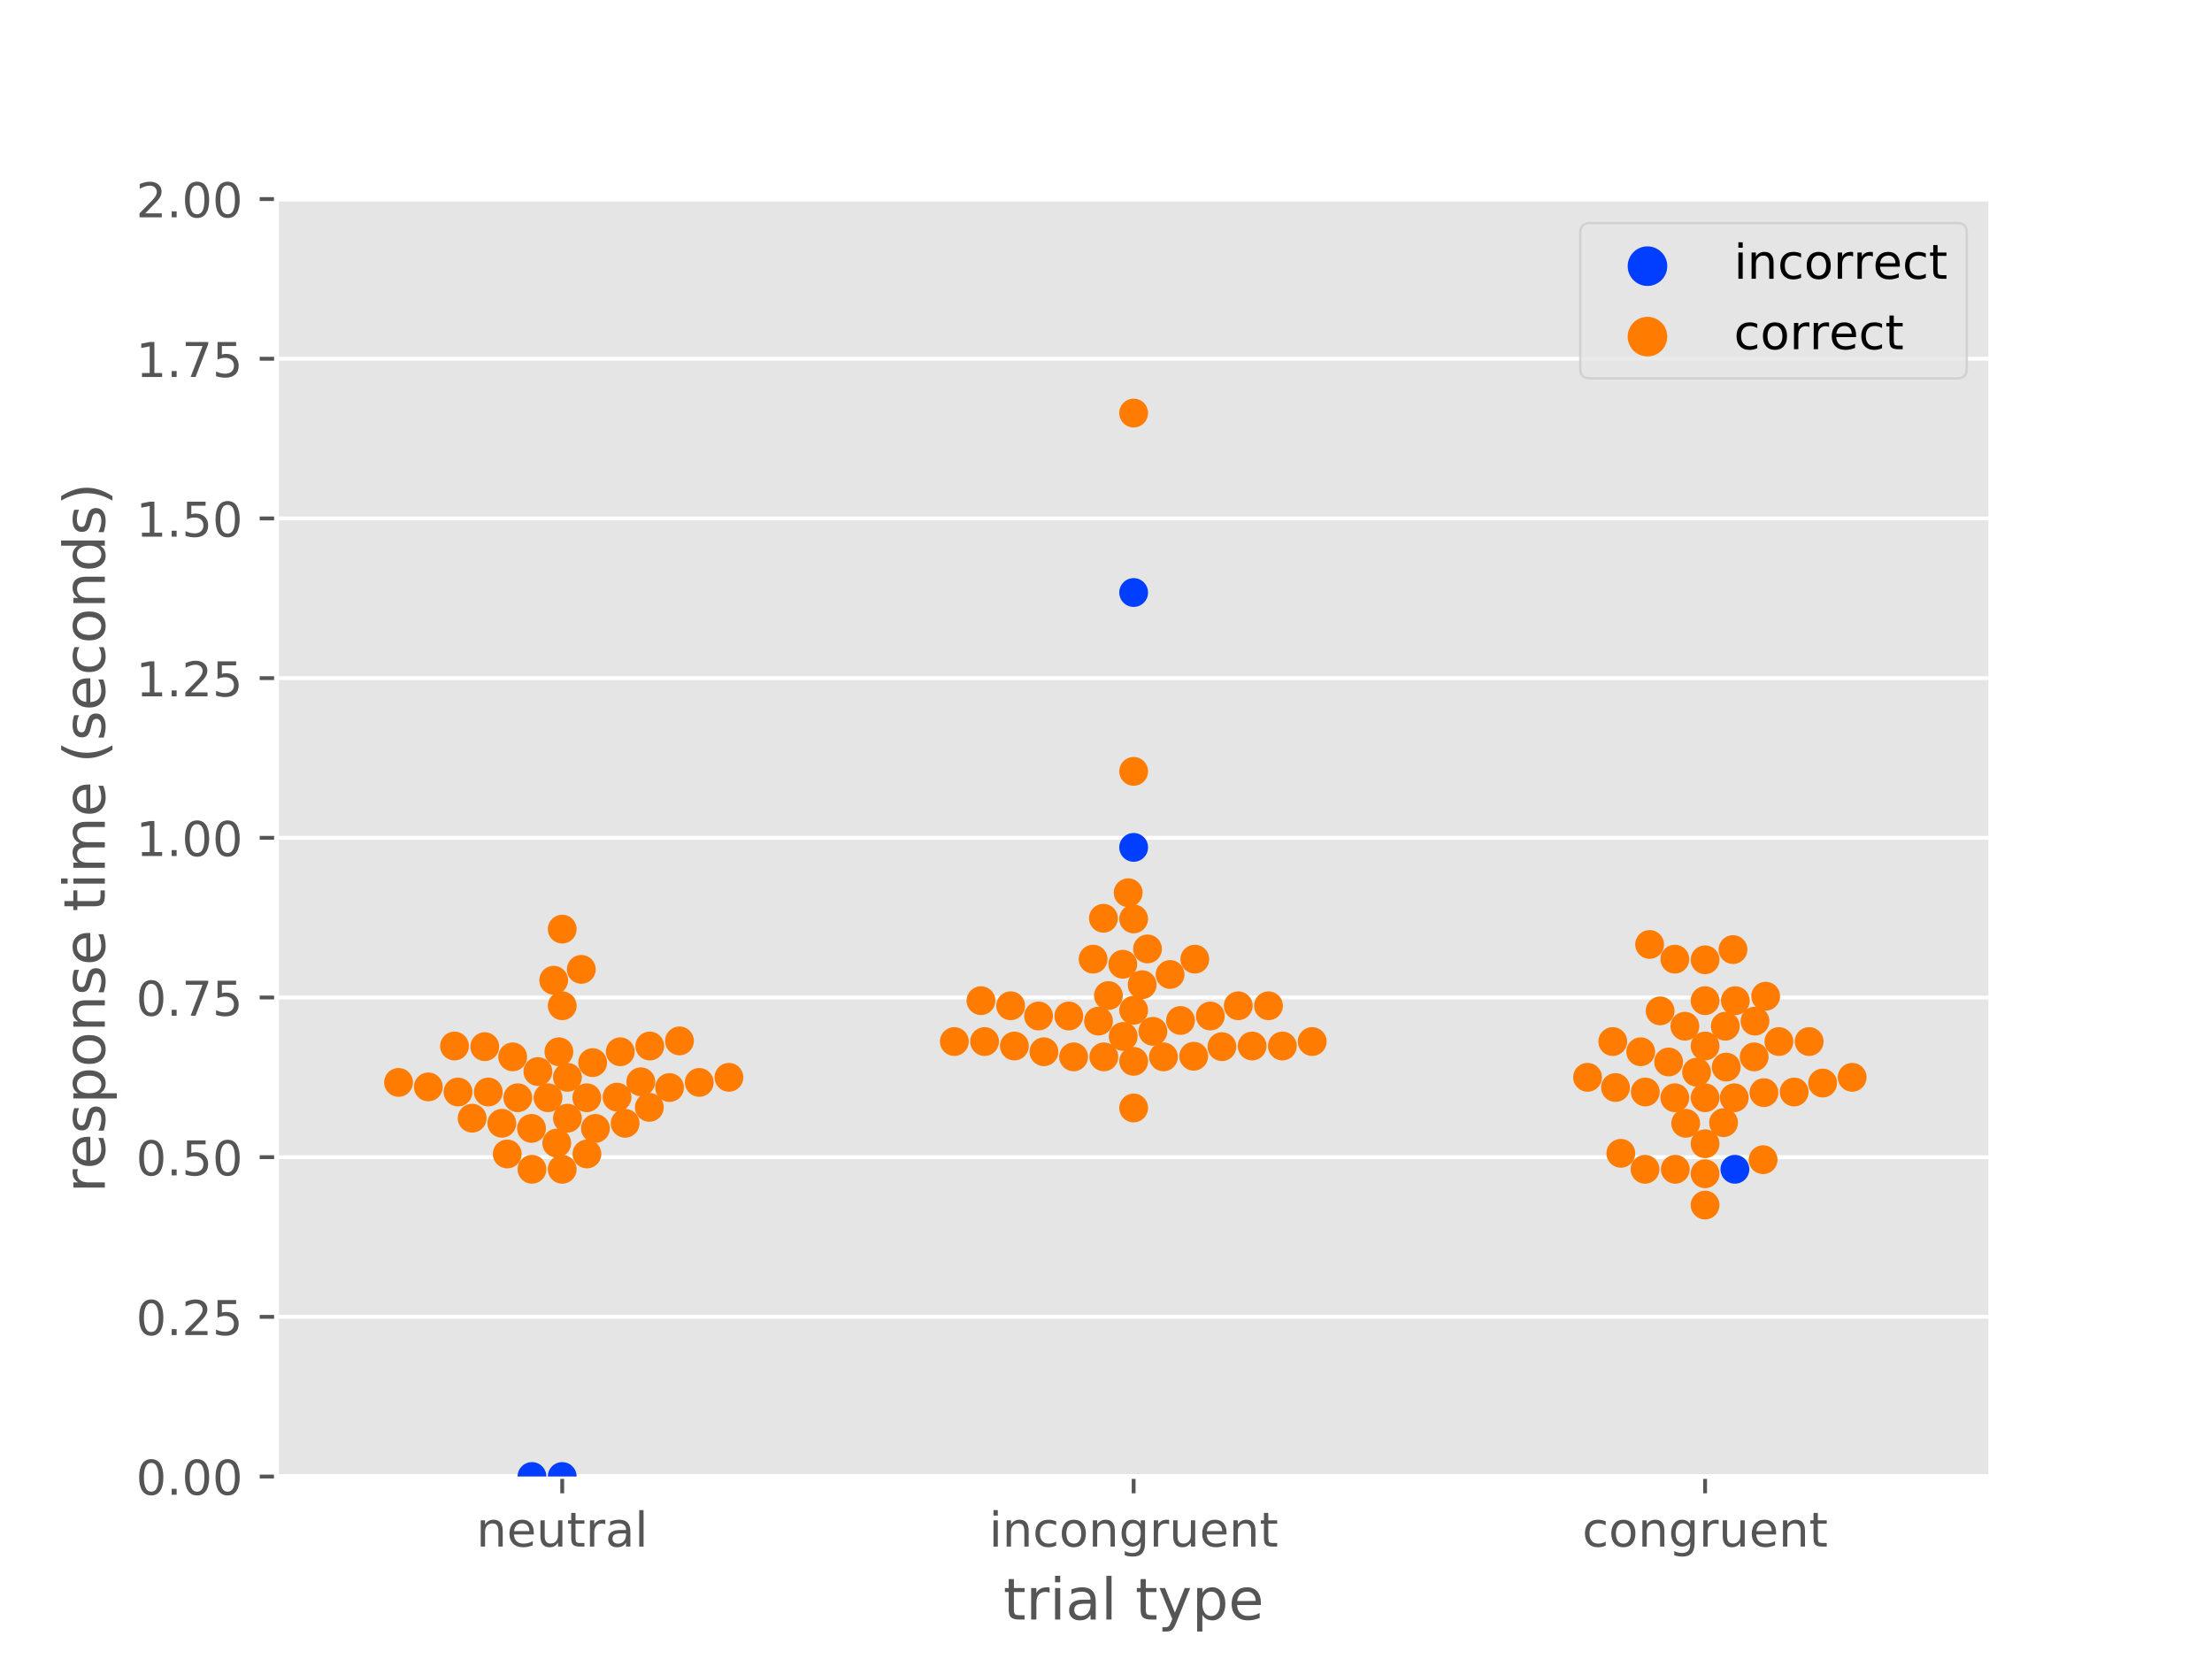 <?xml version="1.0" encoding="utf-8" standalone="no"?>
<!DOCTYPE svg PUBLIC "-//W3C//DTD SVG 1.1//EN"
  "http://www.w3.org/Graphics/SVG/1.1/DTD/svg11.dtd">
<!-- Created with matplotlib (https://matplotlib.org/) -->
<svg height="345.6pt" version="1.1" viewBox="0 0 460.8 345.6" width="460.8pt" xmlns="http://www.w3.org/2000/svg" xmlns:xlink="http://www.w3.org/1999/xlink">
 <defs>
  <style type="text/css">
*{stroke-linecap:butt;stroke-linejoin:round;}
  </style>
 </defs>
 <g id="figure_1">
  <g id="patch_1">
   <path d="M 0 345.6 
L 460.8 345.6 
L 460.8 0 
L 0 0 
z
" style="fill:#ffffff;"/>
  </g>
  <g id="axes_1">
   <g id="patch_2">
    <path d="M 57.6 307.584 
L 414.72 307.584 
L 414.72 41.472 
L 57.6 41.472 
z
" style="fill:#e5e5e5;"/>
   </g>
   <g id="matplotlib.axis_1">
    <g id="xtick_1">
     <g id="line2d_1">
      <defs>
       <path d="M 0 0 
L 0 3.5 
" id="m0f5e6d850d" style="stroke:#555555;stroke-width:0.8;"/>
      </defs>
      <g>
       <use style="fill:#555555;stroke:#555555;stroke-width:0.8;" x="117.12" xlink:href="#m0f5e6d850d" y="307.584"/>
      </g>
     </g>
     <g id="text_1">
      <!-- neutral -->
      <defs>
       <path d="M 54.891 33.016 
L 54.891 0 
L 45.906 0 
L 45.906 32.719 
Q 45.906 40.484 42.875 44.328 
Q 39.844 48.188 33.797 48.188 
Q 26.516 48.188 22.312 43.547 
Q 18.109 38.922 18.109 30.906 
L 18.109 0 
L 9.078 0 
L 9.078 54.688 
L 18.109 54.688 
L 18.109 46.188 
Q 21.344 51.125 25.703 53.562 
Q 30.078 56 35.797 56 
Q 45.219 56 50.047 50.172 
Q 54.891 44.344 54.891 33.016 
z
" id="DejaVuSans-110"/>
       <path d="M 56.203 29.594 
L 56.203 25.203 
L 14.891 25.203 
Q 15.484 15.922 20.484 11.062 
Q 25.484 6.203 34.422 6.203 
Q 39.594 6.203 44.453 7.469 
Q 49.312 8.734 54.109 11.281 
L 54.109 2.781 
Q 49.266 0.734 44.188 -0.344 
Q 39.109 -1.422 33.891 -1.422 
Q 20.797 -1.422 13.156 6.188 
Q 5.516 13.812 5.516 26.812 
Q 5.516 40.234 12.766 48.109 
Q 20.016 56 32.328 56 
Q 43.359 56 49.781 48.891 
Q 56.203 41.797 56.203 29.594 
z
M 47.219 32.234 
Q 47.125 39.594 43.094 43.984 
Q 39.062 48.391 32.422 48.391 
Q 24.906 48.391 20.391 44.141 
Q 15.875 39.891 15.188 32.172 
z
" id="DejaVuSans-101"/>
       <path d="M 8.5 21.578 
L 8.5 54.688 
L 17.484 54.688 
L 17.484 21.922 
Q 17.484 14.156 20.5 10.266 
Q 23.531 6.391 29.594 6.391 
Q 36.859 6.391 41.078 11.031 
Q 45.312 15.672 45.312 23.688 
L 45.312 54.688 
L 54.297 54.688 
L 54.297 0 
L 45.312 0 
L 45.312 8.406 
Q 42.047 3.422 37.719 1 
Q 33.406 -1.422 27.688 -1.422 
Q 18.266 -1.422 13.375 4.438 
Q 8.5 10.297 8.5 21.578 
z
M 31.109 56 
z
" id="DejaVuSans-117"/>
       <path d="M 18.312 70.219 
L 18.312 54.688 
L 36.812 54.688 
L 36.812 47.703 
L 18.312 47.703 
L 18.312 18.016 
Q 18.312 11.328 20.141 9.422 
Q 21.969 7.516 27.594 7.516 
L 36.812 7.516 
L 36.812 0 
L 27.594 0 
Q 17.188 0 13.234 3.875 
Q 9.281 7.766 9.281 18.016 
L 9.281 47.703 
L 2.688 47.703 
L 2.688 54.688 
L 9.281 54.688 
L 9.281 70.219 
z
" id="DejaVuSans-116"/>
       <path d="M 41.109 46.297 
Q 39.594 47.172 37.812 47.578 
Q 36.031 48 33.891 48 
Q 26.266 48 22.188 43.047 
Q 18.109 38.094 18.109 28.812 
L 18.109 0 
L 9.078 0 
L 9.078 54.688 
L 18.109 54.688 
L 18.109 46.188 
Q 20.953 51.172 25.484 53.578 
Q 30.031 56 36.531 56 
Q 37.453 56 38.578 55.875 
Q 39.703 55.766 41.062 55.516 
z
" id="DejaVuSans-114"/>
       <path d="M 34.281 27.484 
Q 23.391 27.484 19.188 25 
Q 14.984 22.516 14.984 16.5 
Q 14.984 11.719 18.141 8.906 
Q 21.297 6.109 26.703 6.109 
Q 34.188 6.109 38.703 11.406 
Q 43.219 16.703 43.219 25.484 
L 43.219 27.484 
z
M 52.203 31.203 
L 52.203 0 
L 43.219 0 
L 43.219 8.297 
Q 40.141 3.328 35.547 0.953 
Q 30.953 -1.422 24.312 -1.422 
Q 15.922 -1.422 10.953 3.297 
Q 6 8.016 6 15.922 
Q 6 25.141 12.172 29.828 
Q 18.359 34.516 30.609 34.516 
L 43.219 34.516 
L 43.219 35.406 
Q 43.219 41.609 39.141 45 
Q 35.062 48.391 27.688 48.391 
Q 23 48.391 18.547 47.266 
Q 14.109 46.141 10.016 43.891 
L 10.016 52.203 
Q 14.938 54.109 19.578 55.047 
Q 24.219 56 28.609 56 
Q 40.484 56 46.344 49.844 
Q 52.203 43.703 52.203 31.203 
z
" id="DejaVuSans-97"/>
       <path d="M 9.422 75.984 
L 18.406 75.984 
L 18.406 0 
L 9.422 0 
z
" id="DejaVuSans-108"/>
      </defs>
      <g style="fill:#555555;" transform="translate(99.237 322.182)scale(0.1 -0.1)">
       <use xlink:href="#DejaVuSans-110"/>
       <use x="63.379" xlink:href="#DejaVuSans-101"/>
       <use x="124.902" xlink:href="#DejaVuSans-117"/>
       <use x="188.281" xlink:href="#DejaVuSans-116"/>
       <use x="227.49" xlink:href="#DejaVuSans-114"/>
       <use x="268.604" xlink:href="#DejaVuSans-97"/>
       <use x="329.883" xlink:href="#DejaVuSans-108"/>
      </g>
     </g>
    </g>
    <g id="xtick_2">
     <g id="line2d_2">
      <g>
       <use style="fill:#555555;stroke:#555555;stroke-width:0.8;" x="236.16" xlink:href="#m0f5e6d850d" y="307.584"/>
      </g>
     </g>
     <g id="text_2">
      <!-- incongruent -->
      <defs>
       <path d="M 9.422 54.688 
L 18.406 54.688 
L 18.406 0 
L 9.422 0 
z
M 9.422 75.984 
L 18.406 75.984 
L 18.406 64.594 
L 9.422 64.594 
z
" id="DejaVuSans-105"/>
       <path d="M 48.781 52.594 
L 48.781 44.188 
Q 44.969 46.297 41.141 47.344 
Q 37.312 48.391 33.406 48.391 
Q 24.656 48.391 19.812 42.844 
Q 14.984 37.312 14.984 27.297 
Q 14.984 17.281 19.812 11.734 
Q 24.656 6.203 33.406 6.203 
Q 37.312 6.203 41.141 7.25 
Q 44.969 8.297 48.781 10.406 
L 48.781 2.094 
Q 45.016 0.344 40.984 -0.531 
Q 36.969 -1.422 32.422 -1.422 
Q 20.062 -1.422 12.781 6.344 
Q 5.516 14.109 5.516 27.297 
Q 5.516 40.672 12.859 48.328 
Q 20.219 56 33.016 56 
Q 37.156 56 41.109 55.141 
Q 45.062 54.297 48.781 52.594 
z
" id="DejaVuSans-99"/>
       <path d="M 30.609 48.391 
Q 23.391 48.391 19.188 42.75 
Q 14.984 37.109 14.984 27.297 
Q 14.984 17.484 19.156 11.844 
Q 23.344 6.203 30.609 6.203 
Q 37.797 6.203 41.984 11.859 
Q 46.188 17.531 46.188 27.297 
Q 46.188 37.016 41.984 42.703 
Q 37.797 48.391 30.609 48.391 
z
M 30.609 56 
Q 42.328 56 49.016 48.375 
Q 55.719 40.766 55.719 27.297 
Q 55.719 13.875 49.016 6.219 
Q 42.328 -1.422 30.609 -1.422 
Q 18.844 -1.422 12.172 6.219 
Q 5.516 13.875 5.516 27.297 
Q 5.516 40.766 12.172 48.375 
Q 18.844 56 30.609 56 
z
" id="DejaVuSans-111"/>
       <path d="M 45.406 27.984 
Q 45.406 37.75 41.375 43.109 
Q 37.359 48.484 30.078 48.484 
Q 22.859 48.484 18.828 43.109 
Q 14.797 37.75 14.797 27.984 
Q 14.797 18.266 18.828 12.891 
Q 22.859 7.516 30.078 7.516 
Q 37.359 7.516 41.375 12.891 
Q 45.406 18.266 45.406 27.984 
z
M 54.391 6.781 
Q 54.391 -7.172 48.188 -13.984 
Q 42 -20.797 29.203 -20.797 
Q 24.469 -20.797 20.266 -20.094 
Q 16.062 -19.391 12.109 -17.922 
L 12.109 -9.188 
Q 16.062 -11.328 19.922 -12.344 
Q 23.781 -13.375 27.781 -13.375 
Q 36.625 -13.375 41.016 -8.766 
Q 45.406 -4.156 45.406 5.172 
L 45.406 9.625 
Q 42.625 4.781 38.281 2.391 
Q 33.938 0 27.875 0 
Q 17.828 0 11.672 7.656 
Q 5.516 15.328 5.516 27.984 
Q 5.516 40.672 11.672 48.328 
Q 17.828 56 27.875 56 
Q 33.938 56 38.281 53.609 
Q 42.625 51.219 45.406 46.391 
L 45.406 54.688 
L 54.391 54.688 
z
" id="DejaVuSans-103"/>
      </defs>
      <g style="fill:#555555;" transform="translate(206.021 322.182)scale(0.1 -0.1)">
       <use xlink:href="#DejaVuSans-105"/>
       <use x="27.783" xlink:href="#DejaVuSans-110"/>
       <use x="91.162" xlink:href="#DejaVuSans-99"/>
       <use x="146.143" xlink:href="#DejaVuSans-111"/>
       <use x="207.324" xlink:href="#DejaVuSans-110"/>
       <use x="270.703" xlink:href="#DejaVuSans-103"/>
       <use x="334.18" xlink:href="#DejaVuSans-114"/>
       <use x="375.293" xlink:href="#DejaVuSans-117"/>
       <use x="438.672" xlink:href="#DejaVuSans-101"/>
       <use x="500.195" xlink:href="#DejaVuSans-110"/>
       <use x="563.574" xlink:href="#DejaVuSans-116"/>
      </g>
     </g>
    </g>
    <g id="xtick_3">
     <g id="line2d_3">
      <g>
       <use style="fill:#555555;stroke:#555555;stroke-width:0.8;" x="355.2" xlink:href="#m0f5e6d850d" y="307.584"/>
      </g>
     </g>
     <g id="text_3">
      <!-- congruent -->
      <g style="fill:#555555;" transform="translate(329.619 322.182)scale(0.1 -0.1)">
       <use xlink:href="#DejaVuSans-99"/>
       <use x="54.98" xlink:href="#DejaVuSans-111"/>
       <use x="116.162" xlink:href="#DejaVuSans-110"/>
       <use x="179.541" xlink:href="#DejaVuSans-103"/>
       <use x="243.018" xlink:href="#DejaVuSans-114"/>
       <use x="284.131" xlink:href="#DejaVuSans-117"/>
       <use x="347.51" xlink:href="#DejaVuSans-101"/>
       <use x="409.033" xlink:href="#DejaVuSans-110"/>
       <use x="472.412" xlink:href="#DejaVuSans-116"/>
      </g>
     </g>
    </g>
    <g id="text_4">
     <!-- trial type -->
     <defs>
      <path id="DejaVuSans-32"/>
      <path d="M 32.172 -5.078 
Q 28.375 -14.844 24.75 -17.812 
Q 21.141 -20.797 15.094 -20.797 
L 7.906 -20.797 
L 7.906 -13.281 
L 13.188 -13.281 
Q 16.891 -13.281 18.938 -11.516 
Q 21 -9.766 23.484 -3.219 
L 25.094 0.875 
L 2.984 54.688 
L 12.5 54.688 
L 29.594 11.922 
L 46.688 54.688 
L 56.203 54.688 
z
" id="DejaVuSans-121"/>
      <path d="M 18.109 8.203 
L 18.109 -20.797 
L 9.078 -20.797 
L 9.078 54.688 
L 18.109 54.688 
L 18.109 46.391 
Q 20.953 51.266 25.266 53.625 
Q 29.594 56 35.594 56 
Q 45.562 56 51.781 48.094 
Q 58.016 40.188 58.016 27.297 
Q 58.016 14.406 51.781 6.484 
Q 45.562 -1.422 35.594 -1.422 
Q 29.594 -1.422 25.266 0.953 
Q 20.953 3.328 18.109 8.203 
z
M 48.688 27.297 
Q 48.688 37.203 44.609 42.844 
Q 40.531 48.484 33.406 48.484 
Q 26.266 48.484 22.188 42.844 
Q 18.109 37.203 18.109 27.297 
Q 18.109 17.391 22.188 11.75 
Q 26.266 6.109 33.406 6.109 
Q 40.531 6.109 44.609 11.75 
Q 48.688 17.391 48.688 27.297 
z
" id="DejaVuSans-112"/>
     </defs>
     <g style="fill:#555555;" transform="translate(209.019 337.38)scale(0.12 -0.12)">
      <use xlink:href="#DejaVuSans-116"/>
      <use x="39.209" xlink:href="#DejaVuSans-114"/>
      <use x="80.322" xlink:href="#DejaVuSans-105"/>
      <use x="108.105" xlink:href="#DejaVuSans-97"/>
      <use x="169.385" xlink:href="#DejaVuSans-108"/>
      <use x="197.168" xlink:href="#DejaVuSans-32"/>
      <use x="228.955" xlink:href="#DejaVuSans-116"/>
      <use x="268.164" xlink:href="#DejaVuSans-121"/>
      <use x="327.344" xlink:href="#DejaVuSans-112"/>
      <use x="390.82" xlink:href="#DejaVuSans-101"/>
     </g>
    </g>
   </g>
   <g id="matplotlib.axis_2">
    <g id="ytick_1">
     <g id="line2d_4">
      <path clip-path="url(#p170492f1b0)" d="M 57.6 307.584 
L 414.72 307.584 
" style="fill:none;stroke:#ffffff;stroke-linecap:square;stroke-width:0.8;"/>
     </g>
     <g id="line2d_5">
      <defs>
       <path d="M 0 0 
L -3.5 0 
" id="mcc597f3fe5" style="stroke:#555555;stroke-width:0.8;"/>
      </defs>
      <g>
       <use style="fill:#555555;stroke:#555555;stroke-width:0.8;" x="57.6" xlink:href="#mcc597f3fe5" y="307.584"/>
      </g>
     </g>
     <g id="text_5">
      <!-- 0.00 -->
      <defs>
       <path d="M 31.781 66.406 
Q 24.172 66.406 20.328 58.906 
Q 16.5 51.422 16.5 36.375 
Q 16.5 21.391 20.328 13.891 
Q 24.172 6.391 31.781 6.391 
Q 39.453 6.391 43.281 13.891 
Q 47.125 21.391 47.125 36.375 
Q 47.125 51.422 43.281 58.906 
Q 39.453 66.406 31.781 66.406 
z
M 31.781 74.219 
Q 44.047 74.219 50.516 64.516 
Q 56.984 54.828 56.984 36.375 
Q 56.984 17.969 50.516 8.266 
Q 44.047 -1.422 31.781 -1.422 
Q 19.531 -1.422 13.062 8.266 
Q 6.594 17.969 6.594 36.375 
Q 6.594 54.828 13.062 64.516 
Q 19.531 74.219 31.781 74.219 
z
" id="DejaVuSans-48"/>
       <path d="M 10.688 12.406 
L 21 12.406 
L 21 0 
L 10.688 0 
z
" id="DejaVuSans-46"/>
      </defs>
      <g style="fill:#555555;" transform="translate(28.334 311.383)scale(0.1 -0.1)">
       <use xlink:href="#DejaVuSans-48"/>
       <use x="63.623" xlink:href="#DejaVuSans-46"/>
       <use x="95.41" xlink:href="#DejaVuSans-48"/>
       <use x="159.033" xlink:href="#DejaVuSans-48"/>
      </g>
     </g>
    </g>
    <g id="ytick_2">
     <g id="line2d_6">
      <path clip-path="url(#p170492f1b0)" d="M 57.6 274.32 
L 414.72 274.32 
" style="fill:none;stroke:#ffffff;stroke-linecap:square;stroke-width:0.8;"/>
     </g>
     <g id="line2d_7">
      <g>
       <use style="fill:#555555;stroke:#555555;stroke-width:0.8;" x="57.6" xlink:href="#mcc597f3fe5" y="274.32"/>
      </g>
     </g>
     <g id="text_6">
      <!-- 0.25 -->
      <defs>
       <path d="M 19.188 8.297 
L 53.609 8.297 
L 53.609 0 
L 7.328 0 
L 7.328 8.297 
Q 12.938 14.109 22.625 23.891 
Q 32.328 33.688 34.812 36.531 
Q 39.547 41.844 41.422 45.531 
Q 43.312 49.219 43.312 52.781 
Q 43.312 58.594 39.234 62.25 
Q 35.156 65.922 28.609 65.922 
Q 23.969 65.922 18.812 64.312 
Q 13.672 62.703 7.812 59.422 
L 7.812 69.391 
Q 13.766 71.781 18.938 73 
Q 24.125 74.219 28.422 74.219 
Q 39.75 74.219 46.484 68.547 
Q 53.219 62.891 53.219 53.422 
Q 53.219 48.922 51.531 44.891 
Q 49.859 40.875 45.406 35.406 
Q 44.188 33.984 37.641 27.219 
Q 31.109 20.453 19.188 8.297 
z
" id="DejaVuSans-50"/>
       <path d="M 10.797 72.906 
L 49.516 72.906 
L 49.516 64.594 
L 19.828 64.594 
L 19.828 46.734 
Q 21.969 47.469 24.109 47.828 
Q 26.266 48.188 28.422 48.188 
Q 40.625 48.188 47.75 41.5 
Q 54.891 34.812 54.891 23.391 
Q 54.891 11.625 47.562 5.094 
Q 40.234 -1.422 26.906 -1.422 
Q 22.312 -1.422 17.547 -0.641 
Q 12.797 0.141 7.719 1.703 
L 7.719 11.625 
Q 12.109 9.234 16.797 8.062 
Q 21.484 6.891 26.703 6.891 
Q 35.156 6.891 40.078 11.328 
Q 45.016 15.766 45.016 23.391 
Q 45.016 31 40.078 35.438 
Q 35.156 39.891 26.703 39.891 
Q 22.75 39.891 18.812 39.016 
Q 14.891 38.141 10.797 36.281 
z
" id="DejaVuSans-53"/>
      </defs>
      <g style="fill:#555555;" transform="translate(28.334 278.119)scale(0.1 -0.1)">
       <use xlink:href="#DejaVuSans-48"/>
       <use x="63.623" xlink:href="#DejaVuSans-46"/>
       <use x="95.41" xlink:href="#DejaVuSans-50"/>
       <use x="159.033" xlink:href="#DejaVuSans-53"/>
      </g>
     </g>
    </g>
    <g id="ytick_3">
     <g id="line2d_8">
      <path clip-path="url(#p170492f1b0)" d="M 57.6 241.056 
L 414.72 241.056 
" style="fill:none;stroke:#ffffff;stroke-linecap:square;stroke-width:0.8;"/>
     </g>
     <g id="line2d_9">
      <g>
       <use style="fill:#555555;stroke:#555555;stroke-width:0.8;" x="57.6" xlink:href="#mcc597f3fe5" y="241.056"/>
      </g>
     </g>
     <g id="text_7">
      <!-- 0.50 -->
      <g style="fill:#555555;" transform="translate(28.334 244.855)scale(0.1 -0.1)">
       <use xlink:href="#DejaVuSans-48"/>
       <use x="63.623" xlink:href="#DejaVuSans-46"/>
       <use x="95.41" xlink:href="#DejaVuSans-53"/>
       <use x="159.033" xlink:href="#DejaVuSans-48"/>
      </g>
     </g>
    </g>
    <g id="ytick_4">
     <g id="line2d_10">
      <path clip-path="url(#p170492f1b0)" d="M 57.6 207.792 
L 414.72 207.792 
" style="fill:none;stroke:#ffffff;stroke-linecap:square;stroke-width:0.8;"/>
     </g>
     <g id="line2d_11">
      <g>
       <use style="fill:#555555;stroke:#555555;stroke-width:0.8;" x="57.6" xlink:href="#mcc597f3fe5" y="207.792"/>
      </g>
     </g>
     <g id="text_8">
      <!-- 0.75 -->
      <defs>
       <path d="M 8.203 72.906 
L 55.078 72.906 
L 55.078 68.703 
L 28.609 0 
L 18.312 0 
L 43.219 64.594 
L 8.203 64.594 
z
" id="DejaVuSans-55"/>
      </defs>
      <g style="fill:#555555;" transform="translate(28.334 211.591)scale(0.1 -0.1)">
       <use xlink:href="#DejaVuSans-48"/>
       <use x="63.623" xlink:href="#DejaVuSans-46"/>
       <use x="95.41" xlink:href="#DejaVuSans-55"/>
       <use x="159.033" xlink:href="#DejaVuSans-53"/>
      </g>
     </g>
    </g>
    <g id="ytick_5">
     <g id="line2d_12">
      <path clip-path="url(#p170492f1b0)" d="M 57.6 174.528 
L 414.72 174.528 
" style="fill:none;stroke:#ffffff;stroke-linecap:square;stroke-width:0.8;"/>
     </g>
     <g id="line2d_13">
      <g>
       <use style="fill:#555555;stroke:#555555;stroke-width:0.8;" x="57.6" xlink:href="#mcc597f3fe5" y="174.528"/>
      </g>
     </g>
     <g id="text_9">
      <!-- 1.00 -->
      <defs>
       <path d="M 12.406 8.297 
L 28.516 8.297 
L 28.516 63.922 
L 10.984 60.406 
L 10.984 69.391 
L 28.422 72.906 
L 38.281 72.906 
L 38.281 8.297 
L 54.391 8.297 
L 54.391 0 
L 12.406 0 
z
" id="DejaVuSans-49"/>
      </defs>
      <g style="fill:#555555;" transform="translate(28.334 178.327)scale(0.1 -0.1)">
       <use xlink:href="#DejaVuSans-49"/>
       <use x="63.623" xlink:href="#DejaVuSans-46"/>
       <use x="95.41" xlink:href="#DejaVuSans-48"/>
       <use x="159.033" xlink:href="#DejaVuSans-48"/>
      </g>
     </g>
    </g>
    <g id="ytick_6">
     <g id="line2d_14">
      <path clip-path="url(#p170492f1b0)" d="M 57.6 141.264 
L 414.72 141.264 
" style="fill:none;stroke:#ffffff;stroke-linecap:square;stroke-width:0.8;"/>
     </g>
     <g id="line2d_15">
      <g>
       <use style="fill:#555555;stroke:#555555;stroke-width:0.8;" x="57.6" xlink:href="#mcc597f3fe5" y="141.264"/>
      </g>
     </g>
     <g id="text_10">
      <!-- 1.25 -->
      <g style="fill:#555555;" transform="translate(28.334 145.063)scale(0.1 -0.1)">
       <use xlink:href="#DejaVuSans-49"/>
       <use x="63.623" xlink:href="#DejaVuSans-46"/>
       <use x="95.41" xlink:href="#DejaVuSans-50"/>
       <use x="159.033" xlink:href="#DejaVuSans-53"/>
      </g>
     </g>
    </g>
    <g id="ytick_7">
     <g id="line2d_16">
      <path clip-path="url(#p170492f1b0)" d="M 57.6 108 
L 414.72 108 
" style="fill:none;stroke:#ffffff;stroke-linecap:square;stroke-width:0.8;"/>
     </g>
     <g id="line2d_17">
      <g>
       <use style="fill:#555555;stroke:#555555;stroke-width:0.8;" x="57.6" xlink:href="#mcc597f3fe5" y="108"/>
      </g>
     </g>
     <g id="text_11">
      <!-- 1.50 -->
      <g style="fill:#555555;" transform="translate(28.334 111.799)scale(0.1 -0.1)">
       <use xlink:href="#DejaVuSans-49"/>
       <use x="63.623" xlink:href="#DejaVuSans-46"/>
       <use x="95.41" xlink:href="#DejaVuSans-53"/>
       <use x="159.033" xlink:href="#DejaVuSans-48"/>
      </g>
     </g>
    </g>
    <g id="ytick_8">
     <g id="line2d_18">
      <path clip-path="url(#p170492f1b0)" d="M 57.6 74.736 
L 414.72 74.736 
" style="fill:none;stroke:#ffffff;stroke-linecap:square;stroke-width:0.8;"/>
     </g>
     <g id="line2d_19">
      <g>
       <use style="fill:#555555;stroke:#555555;stroke-width:0.8;" x="57.6" xlink:href="#mcc597f3fe5" y="74.736"/>
      </g>
     </g>
     <g id="text_12">
      <!-- 1.75 -->
      <g style="fill:#555555;" transform="translate(28.334 78.535)scale(0.1 -0.1)">
       <use xlink:href="#DejaVuSans-49"/>
       <use x="63.623" xlink:href="#DejaVuSans-46"/>
       <use x="95.41" xlink:href="#DejaVuSans-55"/>
       <use x="159.033" xlink:href="#DejaVuSans-53"/>
      </g>
     </g>
    </g>
    <g id="ytick_9">
     <g id="line2d_20">
      <path clip-path="url(#p170492f1b0)" d="M 57.6 41.472 
L 414.72 41.472 
" style="fill:none;stroke:#ffffff;stroke-linecap:square;stroke-width:0.8;"/>
     </g>
     <g id="line2d_21">
      <g>
       <use style="fill:#555555;stroke:#555555;stroke-width:0.8;" x="57.6" xlink:href="#mcc597f3fe5" y="41.472"/>
      </g>
     </g>
     <g id="text_13">
      <!-- 2.00 -->
      <g style="fill:#555555;" transform="translate(28.334 45.271)scale(0.1 -0.1)">
       <use xlink:href="#DejaVuSans-50"/>
       <use x="63.623" xlink:href="#DejaVuSans-46"/>
       <use x="95.41" xlink:href="#DejaVuSans-48"/>
       <use x="159.033" xlink:href="#DejaVuSans-48"/>
      </g>
     </g>
    </g>
    <g id="text_14">
     <!-- response time (seconds) -->
     <defs>
      <path d="M 44.281 53.078 
L 44.281 44.578 
Q 40.484 46.531 36.375 47.5 
Q 32.281 48.484 27.875 48.484 
Q 21.188 48.484 17.844 46.438 
Q 14.5 44.391 14.5 40.281 
Q 14.5 37.156 16.891 35.375 
Q 19.281 33.594 26.516 31.984 
L 29.594 31.297 
Q 39.156 29.25 43.188 25.516 
Q 47.219 21.781 47.219 15.094 
Q 47.219 7.469 41.188 3.016 
Q 35.156 -1.422 24.609 -1.422 
Q 20.219 -1.422 15.453 -0.562 
Q 10.688 0.297 5.422 2 
L 5.422 11.281 
Q 10.406 8.688 15.234 7.391 
Q 20.062 6.109 24.812 6.109 
Q 31.156 6.109 34.562 8.281 
Q 37.984 10.453 37.984 14.406 
Q 37.984 18.062 35.516 20.016 
Q 33.062 21.969 24.703 23.781 
L 21.578 24.516 
Q 13.234 26.266 9.516 29.906 
Q 5.812 33.547 5.812 39.891 
Q 5.812 47.609 11.281 51.797 
Q 16.75 56 26.812 56 
Q 31.781 56 36.172 55.266 
Q 40.578 54.547 44.281 53.078 
z
" id="DejaVuSans-115"/>
      <path d="M 52 44.188 
Q 55.375 50.25 60.062 53.125 
Q 64.75 56 71.094 56 
Q 79.641 56 84.281 50.016 
Q 88.922 44.047 88.922 33.016 
L 88.922 0 
L 79.891 0 
L 79.891 32.719 
Q 79.891 40.578 77.094 44.375 
Q 74.312 48.188 68.609 48.188 
Q 61.625 48.188 57.562 43.547 
Q 53.516 38.922 53.516 30.906 
L 53.516 0 
L 44.484 0 
L 44.484 32.719 
Q 44.484 40.625 41.703 44.406 
Q 38.922 48.188 33.109 48.188 
Q 26.219 48.188 22.156 43.531 
Q 18.109 38.875 18.109 30.906 
L 18.109 0 
L 9.078 0 
L 9.078 54.688 
L 18.109 54.688 
L 18.109 46.188 
Q 21.188 51.219 25.484 53.609 
Q 29.781 56 35.688 56 
Q 41.656 56 45.828 52.969 
Q 50 49.953 52 44.188 
z
" id="DejaVuSans-109"/>
      <path d="M 31 75.875 
Q 24.469 64.656 21.281 53.656 
Q 18.109 42.672 18.109 31.391 
Q 18.109 20.125 21.312 9.062 
Q 24.516 -2 31 -13.188 
L 23.188 -13.188 
Q 15.875 -1.703 12.234 9.375 
Q 8.594 20.453 8.594 31.391 
Q 8.594 42.281 12.203 53.312 
Q 15.828 64.359 23.188 75.875 
z
" id="DejaVuSans-40"/>
      <path d="M 45.406 46.391 
L 45.406 75.984 
L 54.391 75.984 
L 54.391 0 
L 45.406 0 
L 45.406 8.203 
Q 42.578 3.328 38.25 0.953 
Q 33.938 -1.422 27.875 -1.422 
Q 17.969 -1.422 11.734 6.484 
Q 5.516 14.406 5.516 27.297 
Q 5.516 40.188 11.734 48.094 
Q 17.969 56 27.875 56 
Q 33.938 56 38.25 53.625 
Q 42.578 51.266 45.406 46.391 
z
M 14.797 27.297 
Q 14.797 17.391 18.875 11.75 
Q 22.953 6.109 30.078 6.109 
Q 37.203 6.109 41.297 11.75 
Q 45.406 17.391 45.406 27.297 
Q 45.406 37.203 41.297 42.844 
Q 37.203 48.484 30.078 48.484 
Q 22.953 48.484 18.875 42.844 
Q 14.797 37.203 14.797 27.297 
z
" id="DejaVuSans-100"/>
      <path d="M 8.016 75.875 
L 15.828 75.875 
Q 23.141 64.359 26.781 53.312 
Q 30.422 42.281 30.422 31.391 
Q 30.422 20.453 26.781 9.375 
Q 23.141 -1.703 15.828 -13.188 
L 8.016 -13.188 
Q 14.5 -2 17.703 9.062 
Q 20.906 20.125 20.906 31.391 
Q 20.906 42.672 17.703 53.656 
Q 14.5 64.656 8.016 75.875 
z
" id="DejaVuSans-41"/>
     </defs>
     <g style="fill:#555555;" transform="translate(21.839 248.486)rotate(-90)scale(0.12 -0.12)">
      <use xlink:href="#DejaVuSans-114"/>
      <use x="41.082" xlink:href="#DejaVuSans-101"/>
      <use x="102.605" xlink:href="#DejaVuSans-115"/>
      <use x="154.705" xlink:href="#DejaVuSans-112"/>
      <use x="218.182" xlink:href="#DejaVuSans-111"/>
      <use x="279.363" xlink:href="#DejaVuSans-110"/>
      <use x="342.742" xlink:href="#DejaVuSans-115"/>
      <use x="394.842" xlink:href="#DejaVuSans-101"/>
      <use x="456.365" xlink:href="#DejaVuSans-32"/>
      <use x="488.152" xlink:href="#DejaVuSans-116"/>
      <use x="527.361" xlink:href="#DejaVuSans-105"/>
      <use x="555.145" xlink:href="#DejaVuSans-109"/>
      <use x="652.557" xlink:href="#DejaVuSans-101"/>
      <use x="714.08" xlink:href="#DejaVuSans-32"/>
      <use x="745.867" xlink:href="#DejaVuSans-40"/>
      <use x="784.881" xlink:href="#DejaVuSans-115"/>
      <use x="836.98" xlink:href="#DejaVuSans-101"/>
      <use x="898.504" xlink:href="#DejaVuSans-99"/>
      <use x="953.484" xlink:href="#DejaVuSans-111"/>
      <use x="1014.666" xlink:href="#DejaVuSans-110"/>
      <use x="1078.045" xlink:href="#DejaVuSans-100"/>
      <use x="1141.521" xlink:href="#DejaVuSans-115"/>
      <use x="1193.621" xlink:href="#DejaVuSans-41"/>
     </g>
    </g>
   </g>
   <g id="PathCollection_1"/>
   <g id="PathCollection_2"/>
   <g id="patch_3">
    <path d="M 57.6 307.584 
L 57.6 41.472 
" style="fill:none;stroke:#ffffff;stroke-linecap:square;stroke-linejoin:miter;"/>
   </g>
   <g id="patch_4">
    <path d="M 414.72 307.584 
L 414.72 41.472 
" style="fill:none;stroke:#ffffff;stroke-linecap:square;stroke-linejoin:miter;"/>
   </g>
   <g id="patch_5">
    <path d="M 57.6 307.584 
L 414.72 307.584 
" style="fill:none;stroke:#ffffff;stroke-linecap:square;stroke-linejoin:miter;"/>
   </g>
   <g id="patch_6">
    <path d="M 57.6 41.472 
L 414.72 41.472 
" style="fill:none;stroke:#ffffff;stroke-linecap:square;stroke-linejoin:miter;"/>
   </g>
   <g id="PathCollection_3">
    <defs>
     <path d="M 0 3 
C 0.796 3 1.559 2.684 2.121 2.121 
C 2.684 1.559 3 0.796 3 0 
C 3 -0.796 2.684 -1.559 2.121 -2.121 
C 1.559 -2.684 0.796 -3 0 -3 
C -0.796 -3 -1.559 -2.684 -2.121 -2.121 
C -2.684 -1.559 -3 -0.796 -3 0 
C -3 0.796 -2.684 1.559 -2.121 2.121 
C -1.559 2.684 -0.796 3 0 3 
z
" id="C0_0_8c302314ee"/>
    </defs>
    <g clip-path="url(#p170492f1b0)">
     <use style="fill:#023eff;" x="117.12" xlink:href="#C0_0_8c302314ee" y="307.584"/>
    </g>
    <g clip-path="url(#p170492f1b0)">
     <use style="fill:#023eff;" x="110.82" xlink:href="#C0_0_8c302314ee" y="307.584"/>
    </g>
    <g clip-path="url(#p170492f1b0)">
     <use style="fill:#ff7c00;" x="117.12" xlink:href="#C0_0_8c302314ee" y="243.584"/>
    </g>
    <g clip-path="url(#p170492f1b0)">
     <use style="fill:#ff7c00;" x="110.82" xlink:href="#C0_0_8c302314ee" y="243.584"/>
    </g>
    <g clip-path="url(#p170492f1b0)">
     <use style="fill:#ff7c00;" x="122.271" xlink:href="#C0_0_8c302314ee" y="240.391"/>
    </g>
    <g clip-path="url(#p170492f1b0)">
     <use style="fill:#ff7c00;" x="105.669" xlink:href="#C0_0_8c302314ee" y="240.391"/>
    </g>
    <g clip-path="url(#p170492f1b0)">
     <use style="fill:#ff7c00;" x="115.979" xlink:href="#C0_0_8c302314ee" y="238.129"/>
    </g>
    <g clip-path="url(#p170492f1b0)">
     <use style="fill:#ff7c00;" x="110.725" xlink:href="#C0_0_8c302314ee" y="235.068"/>
    </g>
    <g clip-path="url(#p170492f1b0)">
     <use style="fill:#ff7c00;" x="124.047" xlink:href="#C0_0_8c302314ee" y="235.068"/>
    </g>
    <g clip-path="url(#p170492f1b0)">
     <use style="fill:#ff7c00;" x="104.542" xlink:href="#C0_0_8c302314ee" y="234.004"/>
    </g>
    <g clip-path="url(#p170492f1b0)">
     <use style="fill:#ff7c00;" x="130.229" xlink:href="#C0_0_8c302314ee" y="234.004"/>
    </g>
    <g clip-path="url(#p170492f1b0)">
     <use style="fill:#ff7c00;" x="118.205" xlink:href="#C0_0_8c302314ee" y="232.94"/>
    </g>
    <g clip-path="url(#p170492f1b0)">
     <use style="fill:#ff7c00;" x="98.359" xlink:href="#C0_0_8c302314ee" y="232.94"/>
    </g>
    <g clip-path="url(#p170492f1b0)">
     <use style="fill:#ff7c00;" x="135.271" xlink:href="#C0_0_8c302314ee" y="230.678"/>
    </g>
    <g clip-path="url(#p170492f1b0)">
     <use style="fill:#ff7c00;" x="114.167" xlink:href="#C0_0_8c302314ee" y="228.682"/>
    </g>
    <g clip-path="url(#p170492f1b0)">
     <use style="fill:#ff7c00;" x="122.243" xlink:href="#C0_0_8c302314ee" y="228.682"/>
    </g>
    <g clip-path="url(#p170492f1b0)">
     <use style="fill:#ff7c00;" x="107.867" xlink:href="#C0_0_8c302314ee" y="228.682"/>
    </g>
    <g clip-path="url(#p170492f1b0)">
     <use style="fill:#ff7c00;" x="128.541" xlink:href="#C0_0_8c302314ee" y="228.549"/>
    </g>
    <g clip-path="url(#p170492f1b0)">
     <use style="fill:#ff7c00;" x="101.716" xlink:href="#C0_0_8c302314ee" y="227.484"/>
    </g>
    <g clip-path="url(#p170492f1b0)">
     <use style="fill:#ff7c00;" x="95.416" xlink:href="#C0_0_8c302314ee" y="227.484"/>
    </g>
    <g clip-path="url(#p170492f1b0)">
     <use style="fill:#ff7c00;" x="139.483" xlink:href="#C0_0_8c302314ee" y="226.553"/>
    </g>
    <g clip-path="url(#p170492f1b0)">
     <use style="fill:#ff7c00;" x="89.233" xlink:href="#C0_0_8c302314ee" y="226.42"/>
    </g>
    <g clip-path="url(#p170492f1b0)">
     <use style="fill:#ff7c00;" x="145.666" xlink:href="#C0_0_8c302314ee" y="225.488"/>
    </g>
    <g clip-path="url(#p170492f1b0)">
     <use style="fill:#ff7c00;" x="83.022" xlink:href="#C0_0_8c302314ee" y="225.488"/>
    </g>
    <g clip-path="url(#p170492f1b0)">
     <use style="fill:#ff7c00;" x="133.496" xlink:href="#C0_0_8c302314ee" y="225.355"/>
    </g>
    <g clip-path="url(#p170492f1b0)">
     <use style="fill:#ff7c00;" x="118.205" xlink:href="#C0_0_8c302314ee" y="224.424"/>
    </g>
    <g clip-path="url(#p170492f1b0)">
     <use style="fill:#ff7c00;" x="151.849" xlink:href="#C0_0_8c302314ee" y="224.424"/>
    </g>
    <g clip-path="url(#p170492f1b0)">
     <use style="fill:#ff7c00;" x="112.054" xlink:href="#C0_0_8c302314ee" y="223.226"/>
    </g>
    <g clip-path="url(#p170492f1b0)">
     <use style="fill:#ff7c00;" x="123.46" xlink:href="#C0_0_8c302314ee" y="221.364"/>
    </g>
    <g clip-path="url(#p170492f1b0)">
     <use style="fill:#ff7c00;" x="106.799" xlink:href="#C0_0_8c302314ee" y="220.166"/>
    </g>
    <g clip-path="url(#p170492f1b0)">
     <use style="fill:#ff7c00;" x="116.43" xlink:href="#C0_0_8c302314ee" y="219.102"/>
    </g>
    <g clip-path="url(#p170492f1b0)">
     <use style="fill:#ff7c00;" x="129.212" xlink:href="#C0_0_8c302314ee" y="219.102"/>
    </g>
    <g clip-path="url(#p170492f1b0)">
     <use style="fill:#ff7c00;" x="100.982" xlink:href="#C0_0_8c302314ee" y="218.037"/>
    </g>
    <g clip-path="url(#p170492f1b0)">
     <use style="fill:#ff7c00;" x="135.364" xlink:href="#C0_0_8c302314ee" y="217.904"/>
    </g>
    <g clip-path="url(#p170492f1b0)">
     <use style="fill:#ff7c00;" x="94.684" xlink:href="#C0_0_8c302314ee" y="217.904"/>
    </g>
    <g clip-path="url(#p170492f1b0)">
     <use style="fill:#ff7c00;" x="141.546" xlink:href="#C0_0_8c302314ee" y="216.84"/>
    </g>
    <g clip-path="url(#p170492f1b0)">
     <use style="fill:#ff7c00;" x="117.12" xlink:href="#C0_0_8c302314ee" y="209.522"/>
    </g>
    <g clip-path="url(#p170492f1b0)">
     <use style="fill:#ff7c00;" x="115.345" xlink:href="#C0_0_8c302314ee" y="204.199"/>
    </g>
    <g clip-path="url(#p170492f1b0)">
     <use style="fill:#ff7c00;" x="121.097" xlink:href="#C0_0_8c302314ee" y="201.938"/>
    </g>
    <g clip-path="url(#p170492f1b0)">
     <use style="fill:#ff7c00;" x="117.12" xlink:href="#C0_0_8c302314ee" y="193.555"/>
    </g>
   </g>
   <g id="PathCollection_4">
    <defs>
     <path d="M 0 3 
C 0.796 3 1.559 2.684 2.121 2.121 
C 2.684 1.559 3 0.796 3 0 
C 3 -0.796 2.684 -1.559 2.121 -2.121 
C 1.559 -2.684 0.796 -3 0 -3 
C -0.796 -3 -1.559 -2.684 -2.121 -2.121 
C -2.684 -1.559 -3 -0.796 -3 0 
C -3 0.796 -2.684 1.559 -2.121 2.121 
C -1.559 2.684 -0.796 3 0 3 
z
" id="C1_0_19fd287ba2"/>
    </defs>
    <g clip-path="url(#p170492f1b0)">
     <use style="fill:#ff7c00;" x="236.16" xlink:href="#C1_0_19fd287ba2" y="230.811"/>
    </g>
    <g clip-path="url(#p170492f1b0)">
     <use style="fill:#ff7c00;" x="236.16" xlink:href="#C1_0_19fd287ba2" y="221.098"/>
    </g>
    <g clip-path="url(#p170492f1b0)">
     <use style="fill:#ff7c00;" x="229.949" xlink:href="#C1_0_19fd287ba2" y="220.166"/>
    </g>
    <g clip-path="url(#p170492f1b0)">
     <use style="fill:#ff7c00;" x="242.371" xlink:href="#C1_0_19fd287ba2" y="220.166"/>
    </g>
    <g clip-path="url(#p170492f1b0)">
     <use style="fill:#ff7c00;" x="223.649" xlink:href="#C1_0_19fd287ba2" y="220.166"/>
    </g>
    <g clip-path="url(#p170492f1b0)">
     <use style="fill:#ff7c00;" x="248.669" xlink:href="#C1_0_19fd287ba2" y="220.033"/>
    </g>
    <g clip-path="url(#p170492f1b0)">
     <use style="fill:#ff7c00;" x="217.467" xlink:href="#C1_0_19fd287ba2" y="219.102"/>
    </g>
    <g clip-path="url(#p170492f1b0)">
     <use style="fill:#ff7c00;" x="254.547" xlink:href="#C1_0_19fd287ba2" y="218.037"/>
    </g>
    <g clip-path="url(#p170492f1b0)">
     <use style="fill:#ff7c00;" x="260.845" xlink:href="#C1_0_19fd287ba2" y="217.904"/>
    </g>
    <g clip-path="url(#p170492f1b0)">
     <use style="fill:#ff7c00;" x="211.315" xlink:href="#C1_0_19fd287ba2" y="217.904"/>
    </g>
    <g clip-path="url(#p170492f1b0)">
     <use style="fill:#ff7c00;" x="267.145" xlink:href="#C1_0_19fd287ba2" y="217.904"/>
    </g>
    <g clip-path="url(#p170492f1b0)">
     <use style="fill:#ff7c00;" x="205.105" xlink:href="#C1_0_19fd287ba2" y="216.973"/>
    </g>
    <g clip-path="url(#p170492f1b0)">
     <use style="fill:#ff7c00;" x="273.356" xlink:href="#C1_0_19fd287ba2" y="216.973"/>
    </g>
    <g clip-path="url(#p170492f1b0)">
     <use style="fill:#ff7c00;" x="198.805" xlink:href="#C1_0_19fd287ba2" y="216.973"/>
    </g>
    <g clip-path="url(#p170492f1b0)">
     <use style="fill:#ff7c00;" x="233.987" xlink:href="#C1_0_19fd287ba2" y="215.908"/>
    </g>
    <g clip-path="url(#p170492f1b0)">
     <use style="fill:#ff7c00;" x="240.17" xlink:href="#C1_0_19fd287ba2" y="214.844"/>
    </g>
    <g clip-path="url(#p170492f1b0)">
     <use style="fill:#ff7c00;" x="228.836" xlink:href="#C1_0_19fd287ba2" y="212.715"/>
    </g>
    <g clip-path="url(#p170492f1b0)">
     <use style="fill:#ff7c00;" x="245.923" xlink:href="#C1_0_19fd287ba2" y="212.582"/>
    </g>
    <g clip-path="url(#p170492f1b0)">
     <use style="fill:#ff7c00;" x="222.653" xlink:href="#C1_0_19fd287ba2" y="211.651"/>
    </g>
    <g clip-path="url(#p170492f1b0)">
     <use style="fill:#ff7c00;" x="252.133" xlink:href="#C1_0_19fd287ba2" y="211.651"/>
    </g>
    <g clip-path="url(#p170492f1b0)">
     <use style="fill:#ff7c00;" x="216.353" xlink:href="#C1_0_19fd287ba2" y="211.651"/>
    </g>
    <g clip-path="url(#p170492f1b0)">
     <use style="fill:#ff7c00;" x="236.16" xlink:href="#C1_0_19fd287ba2" y="210.453"/>
    </g>
    <g clip-path="url(#p170492f1b0)">
     <use style="fill:#ff7c00;" x="257.951" xlink:href="#C1_0_19fd287ba2" y="209.522"/>
    </g>
    <g clip-path="url(#p170492f1b0)">
     <use style="fill:#ff7c00;" x="210.536" xlink:href="#C1_0_19fd287ba2" y="209.522"/>
    </g>
    <g clip-path="url(#p170492f1b0)">
     <use style="fill:#ff7c00;" x="264.251" xlink:href="#C1_0_19fd287ba2" y="209.522"/>
    </g>
    <g clip-path="url(#p170492f1b0)">
     <use style="fill:#ff7c00;" x="204.353" xlink:href="#C1_0_19fd287ba2" y="208.457"/>
    </g>
    <g clip-path="url(#p170492f1b0)">
     <use style="fill:#ff7c00;" x="230.906" xlink:href="#C1_0_19fd287ba2" y="207.393"/>
    </g>
    <g clip-path="url(#p170492f1b0)">
     <use style="fill:#ff7c00;" x="237.935" xlink:href="#C1_0_19fd287ba2" y="205.131"/>
    </g>
    <g clip-path="url(#p170492f1b0)">
     <use style="fill:#ff7c00;" x="243.753" xlink:href="#C1_0_19fd287ba2" y="203.002"/>
    </g>
    <g clip-path="url(#p170492f1b0)">
     <use style="fill:#ff7c00;" x="233.897" xlink:href="#C1_0_19fd287ba2" y="200.873"/>
    </g>
    <g clip-path="url(#p170492f1b0)">
     <use style="fill:#ff7c00;" x="227.714" xlink:href="#C1_0_19fd287ba2" y="199.809"/>
    </g>
    <g clip-path="url(#p170492f1b0)">
     <use style="fill:#ff7c00;" x="248.904" xlink:href="#C1_0_19fd287ba2" y="199.809"/>
    </g>
    <g clip-path="url(#p170492f1b0)">
     <use style="fill:#ff7c00;" x="239.049" xlink:href="#C1_0_19fd287ba2" y="197.68"/>
    </g>
    <g clip-path="url(#p170492f1b0)">
     <use style="fill:#ff7c00;" x="236.16" xlink:href="#C1_0_19fd287ba2" y="191.426"/>
    </g>
    <g clip-path="url(#p170492f1b0)">
     <use style="fill:#ff7c00;" x="229.862" xlink:href="#C1_0_19fd287ba2" y="191.293"/>
    </g>
    <g clip-path="url(#p170492f1b0)">
     <use style="fill:#ff7c00;" x="235.019" xlink:href="#C1_0_19fd287ba2" y="185.971"/>
    </g>
    <g clip-path="url(#p170492f1b0)">
     <use style="fill:#023eff;" x="236.16" xlink:href="#C1_0_19fd287ba2" y="176.524"/>
    </g>
    <g clip-path="url(#p170492f1b0)">
     <use style="fill:#ff7c00;" x="236.16" xlink:href="#C1_0_19fd287ba2" y="160.69"/>
    </g>
    <g clip-path="url(#p170492f1b0)">
     <use style="fill:#023eff;" x="236.16" xlink:href="#C1_0_19fd287ba2" y="123.434"/>
    </g>
    <g clip-path="url(#p170492f1b0)">
     <use style="fill:#ff7c00;" x="236.16" xlink:href="#C1_0_19fd287ba2" y="86.046"/>
    </g>
   </g>
   <g id="PathCollection_5">
    <defs>
     <path d="M 0 3 
C 0.796 3 1.559 2.684 2.121 2.121 
C 2.684 1.559 3 0.796 3 0 
C 3 -0.796 2.684 -1.559 2.121 -2.121 
C 1.559 -2.684 0.796 -3 0 -3 
C -0.796 -3 -1.559 -2.684 -2.121 -2.121 
C -2.684 -1.559 -3 -0.796 -3 0 
C -3 0.796 -2.684 1.559 -2.121 2.121 
C -1.559 2.684 -0.796 3 0 3 
z
" id="C2_0_33c3e04a22"/>
    </defs>
    <g clip-path="url(#p170492f1b0)">
     <use style="fill:#ff7c00;" x="355.2" xlink:href="#C2_0_33c3e04a22" y="251.035"/>
    </g>
    <g clip-path="url(#p170492f1b0)">
     <use style="fill:#ff7c00;" x="355.2" xlink:href="#C2_0_33c3e04a22" y="244.515"/>
    </g>
    <g clip-path="url(#p170492f1b0)">
     <use style="fill:#ff7c00;" x="348.989" xlink:href="#C2_0_33c3e04a22" y="243.584"/>
    </g>
    <g clip-path="url(#p170492f1b0)">
     <use style="fill:#023eff;" x="361.411" xlink:href="#C2_0_33c3e04a22" y="243.584"/>
    </g>
    <g clip-path="url(#p170492f1b0)">
     <use style="fill:#ff7c00;" x="342.689" xlink:href="#C2_0_33c3e04a22" y="243.584"/>
    </g>
    <g clip-path="url(#p170492f1b0)">
     <use style="fill:#ff7c00;" x="367.289" xlink:href="#C2_0_33c3e04a22" y="241.588"/>
    </g>
    <g clip-path="url(#p170492f1b0)">
     <use style="fill:#ff7c00;" x="337.648" xlink:href="#C2_0_33c3e04a22" y="240.258"/>
    </g>
    <g clip-path="url(#p170492f1b0)">
     <use style="fill:#ff7c00;" x="355.2" xlink:href="#C2_0_33c3e04a22" y="238.262"/>
    </g>
    <g clip-path="url(#p170492f1b0)">
     <use style="fill:#ff7c00;" x="351.162" xlink:href="#C2_0_33c3e04a22" y="234.004"/>
    </g>
    <g clip-path="url(#p170492f1b0)">
     <use style="fill:#ff7c00;" x="359.05" xlink:href="#C2_0_33c3e04a22" y="233.871"/>
    </g>
    <g clip-path="url(#p170492f1b0)">
     <use style="fill:#ff7c00;" x="355.2" xlink:href="#C2_0_33c3e04a22" y="228.682"/>
    </g>
    <g clip-path="url(#p170492f1b0)">
     <use style="fill:#ff7c00;" x="361.276" xlink:href="#C2_0_33c3e04a22" y="228.682"/>
    </g>
    <g clip-path="url(#p170492f1b0)">
     <use style="fill:#ff7c00;" x="348.9" xlink:href="#C2_0_33c3e04a22" y="228.682"/>
    </g>
    <g clip-path="url(#p170492f1b0)">
     <use style="fill:#ff7c00;" x="367.459" xlink:href="#C2_0_33c3e04a22" y="227.617"/>
    </g>
    <g clip-path="url(#p170492f1b0)">
     <use style="fill:#ff7c00;" x="342.749" xlink:href="#C2_0_33c3e04a22" y="227.484"/>
    </g>
    <g clip-path="url(#p170492f1b0)">
     <use style="fill:#ff7c00;" x="373.757" xlink:href="#C2_0_33c3e04a22" y="227.484"/>
    </g>
    <g clip-path="url(#p170492f1b0)">
     <use style="fill:#ff7c00;" x="336.538" xlink:href="#C2_0_33c3e04a22" y="226.553"/>
    </g>
    <g clip-path="url(#p170492f1b0)">
     <use style="fill:#ff7c00;" x="379.691" xlink:href="#C2_0_33c3e04a22" y="225.622"/>
    </g>
    <g clip-path="url(#p170492f1b0)">
     <use style="fill:#ff7c00;" x="330.72" xlink:href="#C2_0_33c3e04a22" y="224.424"/>
    </g>
    <g clip-path="url(#p170492f1b0)">
     <use style="fill:#ff7c00;" x="385.843" xlink:href="#C2_0_33c3e04a22" y="224.424"/>
    </g>
    <g clip-path="url(#p170492f1b0)">
     <use style="fill:#ff7c00;" x="353.425" xlink:href="#C2_0_33c3e04a22" y="223.36"/>
    </g>
    <g clip-path="url(#p170492f1b0)">
     <use style="fill:#ff7c00;" x="359.608" xlink:href="#C2_0_33c3e04a22" y="222.295"/>
    </g>
    <g clip-path="url(#p170492f1b0)">
     <use style="fill:#ff7c00;" x="347.607" xlink:href="#C2_0_33c3e04a22" y="221.231"/>
    </g>
    <g clip-path="url(#p170492f1b0)">
     <use style="fill:#ff7c00;" x="365.425" xlink:href="#C2_0_33c3e04a22" y="220.166"/>
    </g>
    <g clip-path="url(#p170492f1b0)">
     <use style="fill:#ff7c00;" x="341.79" xlink:href="#C2_0_33c3e04a22" y="219.102"/>
    </g>
    <g clip-path="url(#p170492f1b0)">
     <use style="fill:#ff7c00;" x="355.2" xlink:href="#C2_0_33c3e04a22" y="217.904"/>
    </g>
    <g clip-path="url(#p170492f1b0)">
     <use style="fill:#ff7c00;" x="370.577" xlink:href="#C2_0_33c3e04a22" y="216.973"/>
    </g>
    <g clip-path="url(#p170492f1b0)">
     <use style="fill:#ff7c00;" x="335.972" xlink:href="#C2_0_33c3e04a22" y="216.973"/>
    </g>
    <g clip-path="url(#p170492f1b0)">
     <use style="fill:#ff7c00;" x="376.877" xlink:href="#C2_0_33c3e04a22" y="216.973"/>
    </g>
    <g clip-path="url(#p170492f1b0)">
     <use style="fill:#ff7c00;" x="359.412" xlink:href="#C2_0_33c3e04a22" y="213.78"/>
    </g>
    <g clip-path="url(#p170492f1b0)">
     <use style="fill:#ff7c00;" x="350.988" xlink:href="#C2_0_33c3e04a22" y="213.78"/>
    </g>
    <g clip-path="url(#p170492f1b0)">
     <use style="fill:#ff7c00;" x="365.595" xlink:href="#C2_0_33c3e04a22" y="212.715"/>
    </g>
    <g clip-path="url(#p170492f1b0)">
     <use style="fill:#ff7c00;" x="345.836" xlink:href="#C2_0_33c3e04a22" y="210.586"/>
    </g>
    <g clip-path="url(#p170492f1b0)">
     <use style="fill:#ff7c00;" x="355.2" xlink:href="#C2_0_33c3e04a22" y="208.457"/>
    </g>
    <g clip-path="url(#p170492f1b0)">
     <use style="fill:#ff7c00;" x="361.5" xlink:href="#C2_0_33c3e04a22" y="208.457"/>
    </g>
    <g clip-path="url(#p170492f1b0)">
     <use style="fill:#ff7c00;" x="367.821" xlink:href="#C2_0_33c3e04a22" y="207.526"/>
    </g>
    <g clip-path="url(#p170492f1b0)">
     <use style="fill:#ff7c00;" x="355.2" xlink:href="#C2_0_33c3e04a22" y="199.942"/>
    </g>
    <g clip-path="url(#p170492f1b0)">
     <use style="fill:#ff7c00;" x="348.902" xlink:href="#C2_0_33c3e04a22" y="199.809"/>
    </g>
    <g clip-path="url(#p170492f1b0)">
     <use style="fill:#ff7c00;" x="361.018" xlink:href="#C2_0_33c3e04a22" y="197.813"/>
    </g>
    <g clip-path="url(#p170492f1b0)">
     <use style="fill:#ff7c00;" x="343.647" xlink:href="#C2_0_33c3e04a22" y="196.748"/>
    </g>
   </g>
   <g id="legend_1">
    <g id="patch_7">
     <path d="M 331.198 78.828 
L 407.72 78.828 
Q 409.72 78.828 409.72 76.828 
L 409.72 48.472 
Q 409.72 46.472 407.72 46.472 
L 331.198 46.472 
Q 329.198 46.472 329.198 48.472 
L 329.198 76.828 
Q 329.198 78.828 331.198 78.828 
z
" style="fill:#e5e5e5;opacity:0.8;stroke:#cccccc;stroke-linejoin:miter;stroke-width:0.5;"/>
    </g>
    <g id="PathCollection_6">
     <defs>
      <path d="M 0 3.873 
C 1.027 3.873 2.012 3.465 2.739 2.739 
C 3.465 2.012 3.873 1.027 3.873 0 
C 3.873 -1.027 3.465 -2.012 2.739 -2.739 
C 2.012 -3.465 1.027 -3.873 0 -3.873 
C -1.027 -3.873 -2.012 -3.465 -2.739 -2.739 
C -3.465 -2.012 -3.873 -1.027 -3.873 0 
C -3.873 1.027 -3.465 2.012 -2.739 2.739 
C -2.012 3.465 -1.027 3.873 0 3.873 
z
" id="m0fc3587406" style="stroke:#023eff;stroke-width:0.5;"/>
     </defs>
     <g>
      <use style="fill:#023eff;stroke:#023eff;stroke-width:0.5;" x="343.198" xlink:href="#m0fc3587406" y="55.445"/>
     </g>
    </g>
    <g id="text_15">
     <!-- incorrect -->
     <g transform="translate(361.198 58.07)scale(0.1 -0.1)">
      <use xlink:href="#DejaVuSans-105"/>
      <use x="27.783" xlink:href="#DejaVuSans-110"/>
      <use x="91.162" xlink:href="#DejaVuSans-99"/>
      <use x="146.143" xlink:href="#DejaVuSans-111"/>
      <use x="207.324" xlink:href="#DejaVuSans-114"/>
      <use x="248.422" xlink:href="#DejaVuSans-114"/>
      <use x="289.504" xlink:href="#DejaVuSans-101"/>
      <use x="351.027" xlink:href="#DejaVuSans-99"/>
      <use x="406.008" xlink:href="#DejaVuSans-116"/>
     </g>
    </g>
    <g id="PathCollection_7">
     <defs>
      <path d="M 0 3.873 
C 1.027 3.873 2.012 3.465 2.739 2.739 
C 3.465 2.012 3.873 1.027 3.873 0 
C 3.873 -1.027 3.465 -2.012 2.739 -2.739 
C 2.012 -3.465 1.027 -3.873 0 -3.873 
C -1.027 -3.873 -2.012 -3.465 -2.739 -2.739 
C -3.465 -2.012 -3.873 -1.027 -3.873 0 
C -3.873 1.027 -3.465 2.012 -2.739 2.739 
C -2.012 3.465 -1.027 3.873 0 3.873 
z
" id="m2185a8f81c" style="stroke:#ff7c00;stroke-width:0.5;"/>
     </defs>
     <g>
      <use style="fill:#ff7c00;stroke:#ff7c00;stroke-width:0.5;" x="343.198" xlink:href="#m2185a8f81c" y="70.124"/>
     </g>
    </g>
    <g id="text_16">
     <!-- correct -->
     <g transform="translate(361.198 72.749)scale(0.1 -0.1)">
      <use xlink:href="#DejaVuSans-99"/>
      <use x="54.98" xlink:href="#DejaVuSans-111"/>
      <use x="116.162" xlink:href="#DejaVuSans-114"/>
      <use x="157.26" xlink:href="#DejaVuSans-114"/>
      <use x="198.342" xlink:href="#DejaVuSans-101"/>
      <use x="259.865" xlink:href="#DejaVuSans-99"/>
      <use x="314.846" xlink:href="#DejaVuSans-116"/>
     </g>
    </g>
   </g>
  </g>
 </g>
 <defs>
  <clipPath id="p170492f1b0">
   <rect height="266.112" width="357.12" x="57.6" y="41.472"/>
  </clipPath>
 </defs>
</svg>

